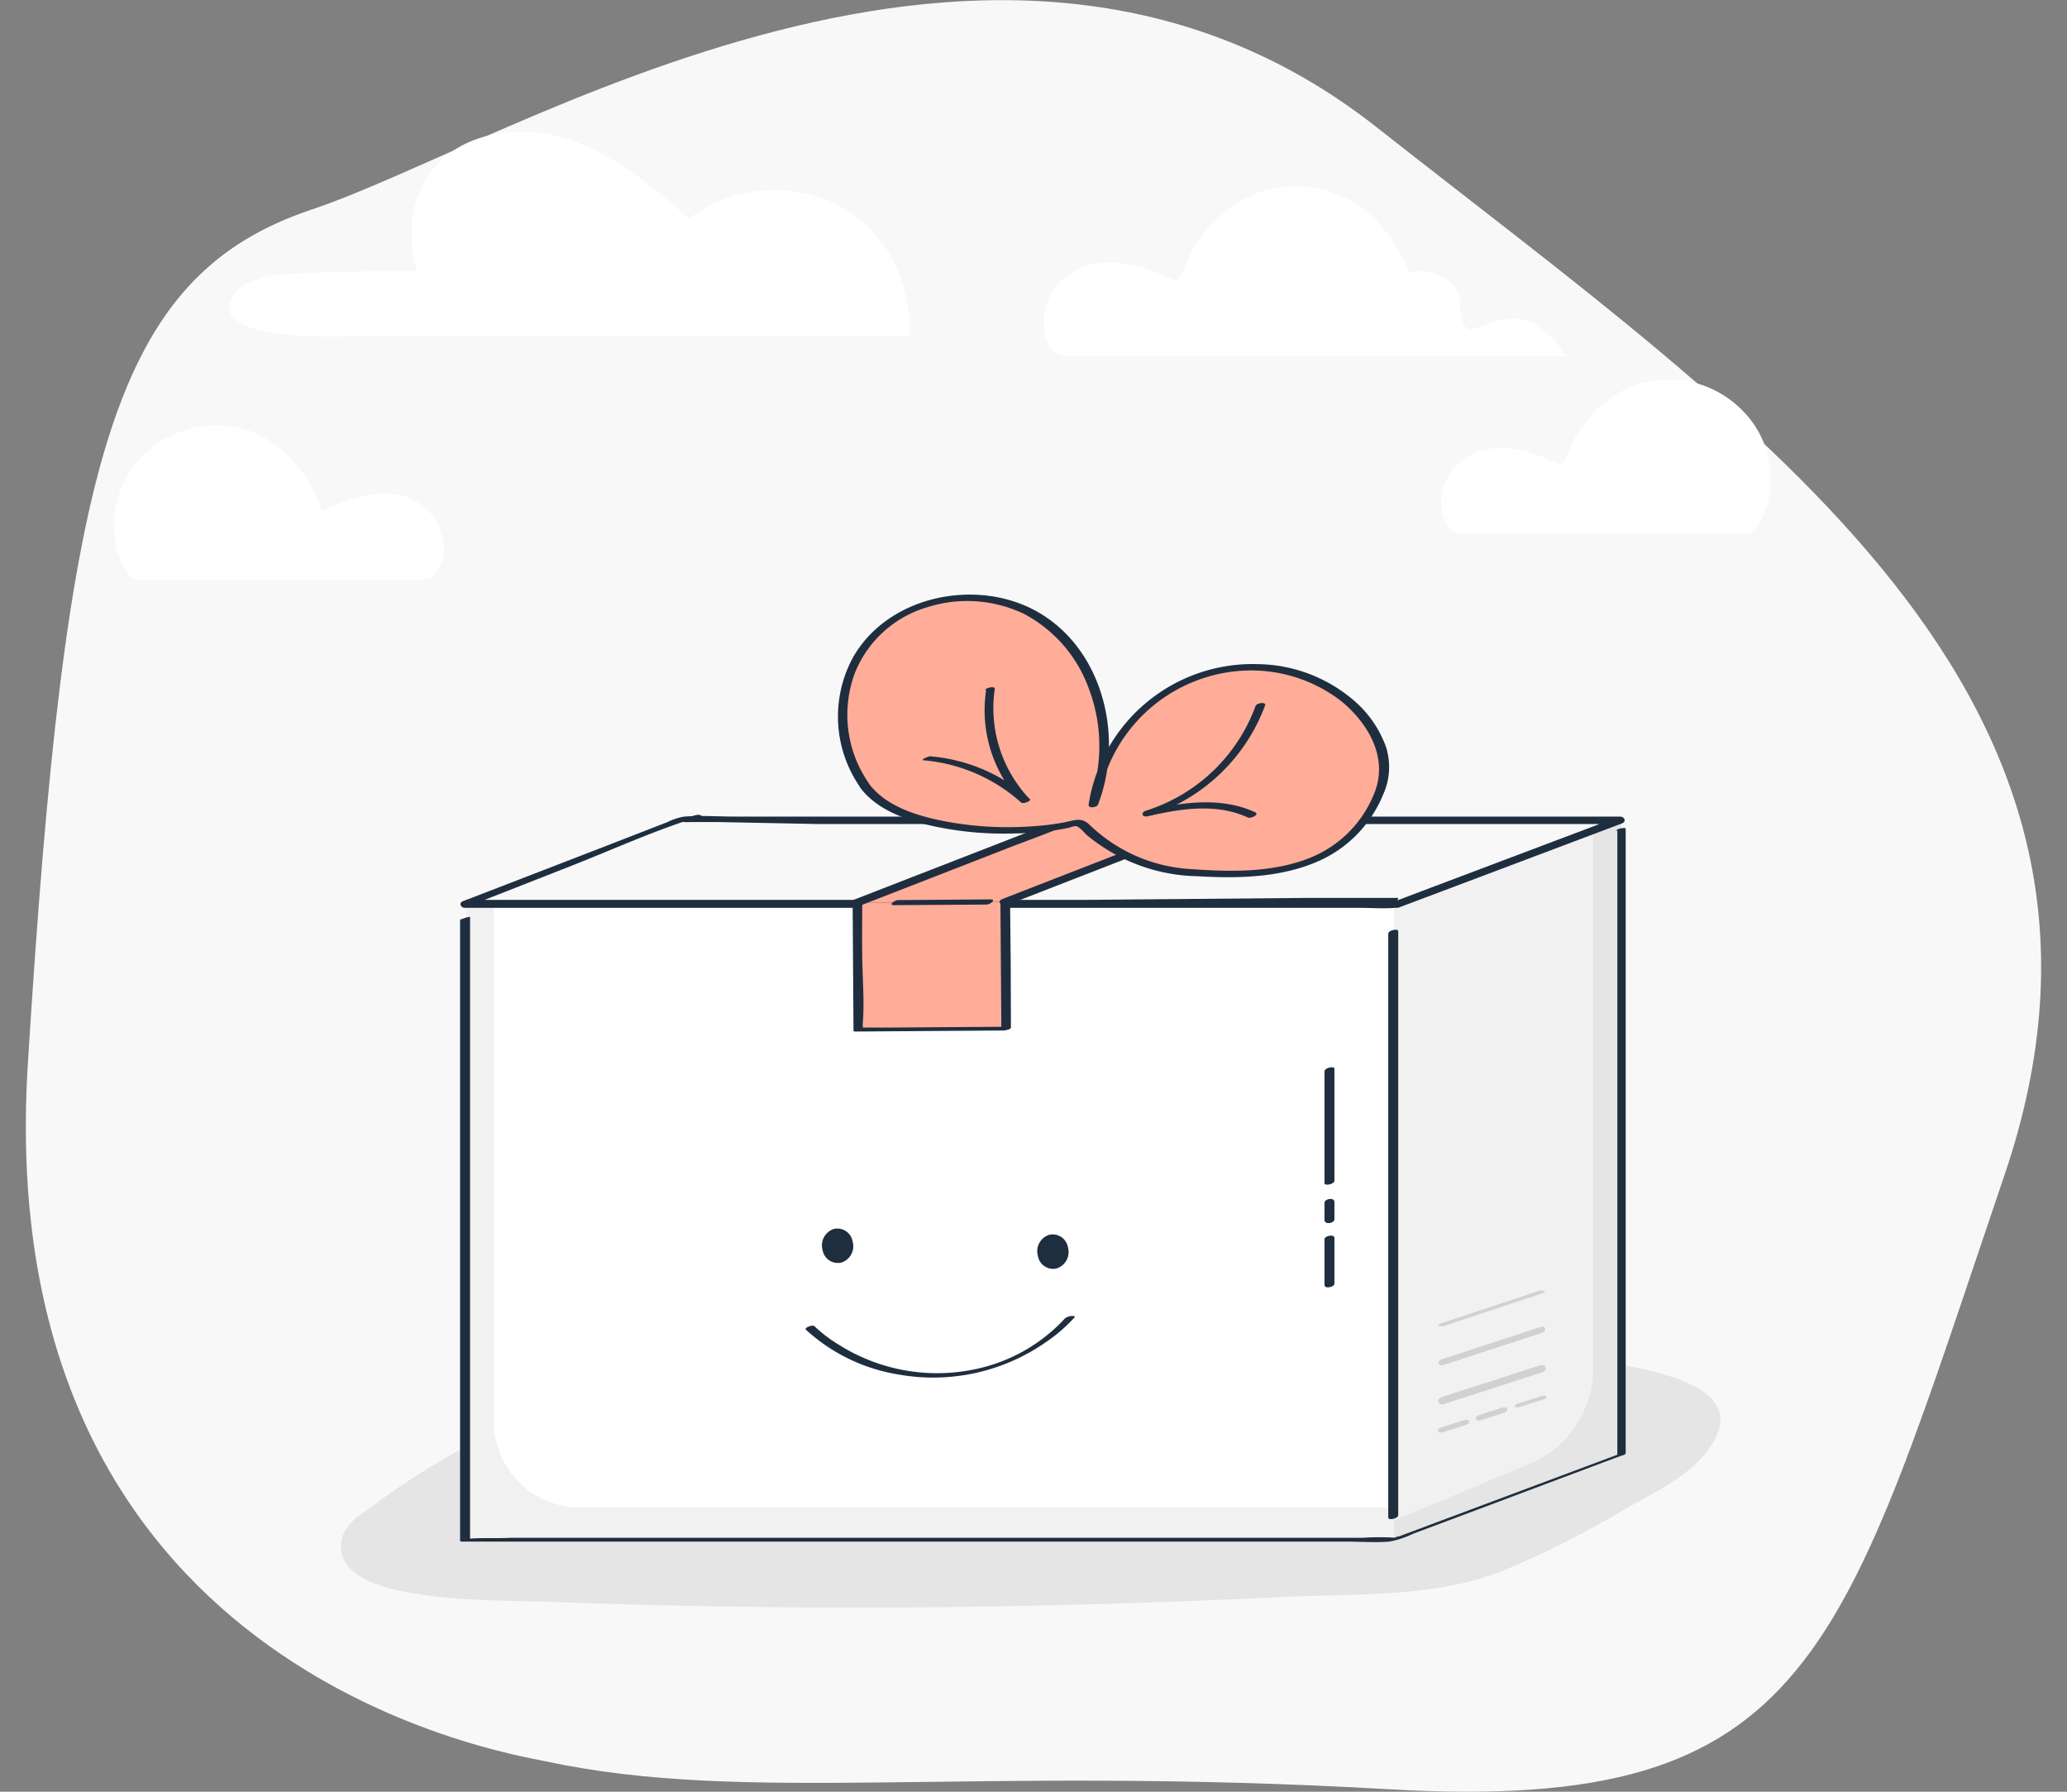 <svg xmlns="http://www.w3.org/2000/svg" viewBox="0 0 240 208"><rect x="0" y="0" width="240" height="208" fill="#808080" stroke="none"/><title>intro</title><path d="M63.35,204.47c-5-1.05-64.5-10.59-60.12-80.93s9.89-91.49,33-99.23S115.69-20,159.84,14.77s91.81,66.05,72.9,121.65-22,74.14-71.34,71.3-74.49,1.79-98.05-3.25" style="fill:#f8f8f8;"/><path d="M41.6,39h64c.31-6.14-2.74-12.28-8.18-15.14a16.57,16.57,0,0,0-17.4,1.5c-4.36-3.76-8.89-7.62-14.39-9.31s-12.29-.65-15.69,4c-2.34,3.21-2.66,7.61-1.51,11.41-5,0-10,.08-14.95.36-2.84.15-6.71,1-6.85,3.82-.21,4.25,15,3.36,15,3.36" style="fill:#fff;"/><path d="M178.19,37.59a5.47,5.47,0,0,0-3.83-.44c-.78.18-1.54.46-2.31.69-1.46.45-1.59.84-2.19-.44-.74-1.59.42-3.24-1.84-4.91a5,5,0,0,0-2.8-1,4.67,4.67,0,0,0-1.59.22,18.09,18.09,0,0,0-3.91-6.21,13.27,13.27,0,0,0-14-3,14.74,14.74,0,0,0-5.51,4.09,17.86,17.86,0,0,0-2.07,3,27.53,27.53,0,0,1-1.41,3.06c-1.41-.53-2.71-1.23-4.18-1.63-2.87-.79-6-.95-8.51.92a6.78,6.78,0,0,0-2.71,6.88c.38,1.46,1.07,2.53,2.54,2.55,2.09,0,4.18,0,6.26,0h51.71a11.09,11.09,0,0,0-3.65-3.73" style="fill:#fff;"/><path d="M205.45,57.59a11.32,11.32,0,0,0-3.26-10.06,12,12,0,0,0-12.66-2.72,13.5,13.5,0,0,0-5,3.7,16.08,16.08,0,0,0-1.87,2.68A25,25,0,0,1,181.39,54c-1.27-.48-2.45-1.11-3.78-1.48-2.6-.72-5.43-.86-7.7.84a6.12,6.12,0,0,0-2.43,6.32c.24.83.85,2.19,1.78,2.27.27,0,.56,0,.83,0h32.65a1.32,1.32,0,0,0,1.07-.53,9.2,9.2,0,0,0,1.64-3.79" style="fill:#fff;"/><path d="M13.4,62.91a11.35,11.35,0,0,1,3.26-10.06,12,12,0,0,1,12.66-2.72,13.42,13.42,0,0,1,5,3.7,16.08,16.08,0,0,1,1.87,2.68,25,25,0,0,0,1.28,2.77c1.27-.48,2.45-1.11,3.78-1.48,2.6-.72,5.43-.86,7.71.84A6.13,6.13,0,0,1,51.37,65c-.23.83-.85,2.19-1.78,2.27a7.66,7.66,0,0,1-.83,0H16.11A1.32,1.32,0,0,1,15,66.7a9.2,9.2,0,0,1-1.64-3.79" style="fill:#fff;"/><path d="M42.06,175.64c-1.35,1-2.57,2.21-2.47,4.13.2,4.08,7.21,5.06,10.07,5.45,5.08.69,10.16.58,15.26.78q27.8,1,55.62.39,14.27-.31,28.54-1c8.35-.41,17.66.12,25.57-3.1a110.79,110.79,0,0,0,13.76-6.94c3.69-2.14,8.47-4.18,10.66-8.18,3.83-7-9.6-8.41-13.29-9.18-14.52-3-29.5-3.58-44.27-4a332.48,332.48,0,0,0-45.07,1.41c-18.77,2-38.83,8.33-54.16,20.16l-.22.15" style="fill:#e5e5e5;"/><rect x="80.69" y="94.76" width="107.56" height="73.79" style="fill:#e5e5e5;"/><polygon points="80.92 94.88 54.55 105.14 54.55 178.72 80.92 168.84 80.92 94.88" style="fill:#f6f6f6;"/><path d="M80.72,94.63l-23.13,9-3.28,1.28c-.73.28-.05.52.41.34l23.14-9L81.13,95c.74-.29.06-.53-.41-.35" style="fill:#1f2e3f;"/><path d="M81.62,168.78V98.27c0-.58-1.16-.41-1.16.09v70.58c0,.58,1.16.41,1.16-.09" style="fill:#1f2e3f;"/><rect x="54.09" y="104.94" width="107.79" height="73.79" style="fill:#f1f1f1;"/><path d="M161.88,105.17H57.33v59.91A10,10,0,0,0,67.27,175h94.61Z" style="fill:#fff;"/><polygon points="188.25 94.88 161.88 105.14 161.88 178.72 188.25 168.84 188.25 94.88" style="fill:#e5e5e5;"/><path d="M185,96.2,161.88,105v71.5l15.9-6.63A12.08,12.08,0,0,0,185,158.64Z" style="fill:#f1f1f1;"/><path d="M161.19,108.41v67.78c0,.33,1.16.12,1.16-.3v-67.8c0-.32-1.16-.12-1.16.3" style="fill:#1f2e3f;"/><path d="M187.79,96.38V169l.37-.26-21.4,8-4.3,1.61c-.1,0-.65.16-.71.27.1-.19.82,0,.38-.1a30.16,30.16,0,0,0-3.92,0H59.38c-1.52.08-3.07,0-4.59.08a.83.83,0,0,1-.35,0c-.13-.06.14.17.14,0,0-.51,0-1,0-1.53V106.47c0-.15-1.16.3-1.16.3v72.12c0,.06.18.07.2.07H156.08c1.74,0,3.54.14,5.28,0a11,11,0,0,0,2.72-.91l7.53-2.82,15.77-5.92,1-.36c.1,0,.38-.12.38-.26V96.18c0-.14-1.12,0-1.12.3" style="fill:#1f2e3f;"/><path d="M153.79,124.37v13c0,.32,1.15.12,1.15-.31v-13c0-.33-1.15-.12-1.15.31" style="fill:#1f2e3f;"/><path d="M153.79,139.63v2c0,.58,1.15.4,1.15-.09v-2c0-.58-1.15-.4-1.15.1" style="fill:#1f2e3f;"/><path d="M153.79,143.8v5.38c0,.48,1.15.24,1.15-.15v-5.32c0-.48-1.15-.24-1.15.14" style="fill:#1f2e3f;"/><path d="M167.63,163l11.43-3.69c.68-.22.47-1-.21-.82l-11.44,3.69c-.68.22-.47,1,.22.82" style="fill:#d1d1d1;"/><path d="M167.61,158.46,179,154.74c.66-.22.5-.9-.18-.68l-11.38,3.73c-.66.22-.5.89.18.67" style="fill:#d1d1d1;"/><path d="M167.72,153.91l11.33-3.76c.75-.25,0-.42-.4-.28l-11.33,3.76c-.75.25,0,.42.4.28" style="fill:#d1d1d1;"/><path d="M167.6,166.25l2.52-.8c.17-.06.55-.2.48-.45s-.47-.19-.63-.14l-2.53.81c-.17.05-.54.2-.48.44s.48.2.64.14" style="fill:#d1d1d1;"/><path d="M172,164.86l2.54-.82c.18-.06.55-.21.48-.46s-.47-.22-.64-.16l-2.55.81c-.18.06-.54.21-.48.46s.48.22.65.17" style="fill:#d1d1d1;"/><path d="M176.48,163.33l2.57-.83c.12,0,.56-.16.5-.36s-.51-.09-.61-.06l-2.57.83c-.12,0-.56.16-.5.35s.51.1.61.07" style="fill:#d1d1d1;"/><path d="M123.7,153a19.55,19.55,0,0,1-8.59,5.46,21.35,21.35,0,0,1-17.63-2.3,16.36,16.36,0,0,1-2.91-2.2c-.22-.22-1.25.19-1,.4a20.79,20.79,0,0,0,10.79,5.21,22.86,22.86,0,0,0,17.15-3.81,18.19,18.19,0,0,0,3.25-2.82c.25-.29-.83-.17-1,.06" style="fill:#1f2e3f;"/><path d="M99,144.13a2,2,0,0,1-1.3,2.44,1.8,1.8,0,0,1-2.19-1.45,2,2,0,0,1,1.3-2.45A1.8,1.8,0,0,1,99,144.13" style="fill:#1f2e3f;"/><path d="M124,144.81a2,2,0,0,1-1.3,2.44,1.79,1.79,0,0,1-2.19-1.45,2,2,0,0,1,1.3-2.45,1.8,1.8,0,0,1,2.19,1.46" style="fill:#1f2e3f;"/><polygon points="162.22 104.7 53.99 104.73 79.21 94.99 188.05 94.97 162.22 104.7" style="fill:#f8f8f8;"/><path d="M162.35,104.24H151.51l-25.84.23h-70a5.42,5.42,0,0,0-1.45,0,1.08,1.08,0,0,1-.18,0l.21.79,12.17-4.78c4.32-1.7,8.61-3.63,13-5.11-.35.12-.29,0,0,.06a5,5,0,0,0,.77,0h3.15l11.57.23h90.6a11.08,11.08,0,0,0,2.23,0,1.41,1.41,0,0,1,.29,0l-.21-.79-22.61,8.53L162,104.62c-.71.27-.08.93.51.7l22.61-8.52,3.21-1.21c.55-.21.29-.79-.21-.79H85.41c-2,0-4-.16-6,0a6.85,6.85,0,0,0-1.9.63l-7,2.72-15.74,6.08-1,.38c-.55.21-.28.78.21.78H157.76c1.39,0,2.84.11,4.23,0h.19c.66,0,.85-.86.09-.86" style="fill:#1f2e3f;"/><rect x="99.48" y="104.76" width="17.25" height="14.69" transform="translate(-0.76 0.74) rotate(-0.39)" style="fill:#ffac98;"/><polygon points="116.54 104.7 99.34 104.82 124.02 95.22 141.21 95.1 116.54 104.7" style="fill:#ffac98;"/><path d="M99,104.94l.1,14.74c0,.06.18.07.2.07l17.16-.12c.19,0,.92-.09.92-.37q0-7.35-.1-14.7c0-.16-1.12,0-1.12.3q.06,7.35.11,14.7l.92-.37-14,.1c-.91,0-1.83,0-2.75,0-.07,0-.4,0-.46,0,.29.24.18-.22.19-.37.21-2.41,0-5-.05-7.37s0-4.59,0-6.89c0-.16-1.12,0-1.12.3" style="fill:#1f2e3f;"/><path d="M115,104.41l-10.73.08c-.39,0-1.2.6-.45.59l10.74-.07c.39,0,1.19-.6.44-.6" style="fill:#1f2e3f;"/><path d="M99.73,105.19l17.44-6.79c2.36-.91,4.76-1.76,7.09-2.76.18-.07-.42,0,.09,0a13.83,13.83,0,0,0,1.44,0l5.37,0,10.07-.06-.21-.8-21.56,8.39-3.08,1.2c-.71.27-.09.94.51.71l21.56-8.39,3.07-1.19c.55-.22.29-.8-.21-.8l-8.58.06-5.81,0a19.69,19.69,0,0,0-2.77,0,8.89,8.89,0,0,0-1.76.65l-4.2,1.64-11.48,4.46-7.49,2.91c-.71.28-.09,1,.51.72" style="fill:#1f2e3f;"/><path d="M100.42,91.24a14,14,0,0,1-.89-14.86c4-7.06,14.41-9.08,21.19-4.62s9.25,14,6.22,21.58a18.46,18.46,0,0,1,27.35-13.53c3.55,2,7.55,6.87,6.18,11.21a13.77,13.77,0,0,1-9,9.17c-4.47,1.51-9.49,1.39-14.14,1a18.69,18.69,0,0,1-11-4.79c-.41-.37-.85-1.09-1.41-.93-5.73,1.64-20.39,1.43-24.57-4.26" style="fill:#ffac98;"/><path d="M100.93,91a13.9,13.9,0,0,1-1.62-13,13,13,0,0,1,8.43-7.53,15.3,15.3,0,0,1,11.13.78,15.91,15.91,0,0,1,7.54,8.65,18.78,18.78,0,0,1,0,13.39h1.1A18,18,0,0,1,144,77.88a17.09,17.09,0,0,1,11.7,3.49c3.13,2.56,5.48,6.51,3.93,10.56a13.35,13.35,0,0,1-7.54,7.66c-4.3,1.72-9.16,1.63-13.7,1.31a18.49,18.49,0,0,1-11.88-5.15c-.94-.92-1.74-.52-2.89-.29a31.24,31.24,0,0,1-4,.48,39.23,39.23,0,0,1-10.59-.73c-2.94-.64-6.22-1.71-8.12-4.21-.28-.37-1.35,0-1,.48,1.75,2.31,4.67,3.47,7.4,4.18a38.38,38.38,0,0,0,10.19,1.1,37.54,37.54,0,0,0,4.85-.35q.91-.14,1.83-.33a2.52,2.52,0,0,1,.73-.18c.44.06,1,.8,1.34,1.09A20.68,20.68,0,0,0,139,101.72c4.63.27,9.54.19,13.88-1.66a14.38,14.38,0,0,0,7.74-7.88,7.65,7.65,0,0,0,.3-5.49,12.79,12.79,0,0,0-3.38-5.07,17.45,17.45,0,0,0-11.41-4.52,19.29,19.29,0,0,0-19.73,16.29c-.08.52,1,.34,1.09,0,3.12-8,.45-18.46-7.46-22.6-7-3.66-17-1.53-21,5.55a14.37,14.37,0,0,0,.91,15.15c.27.38,1.34,0,1-.48" style="fill:#1f2e3f;"/><path d="M145.77,82a19.94,19.94,0,0,1-12.68,12.1c-.67.2-.51.82.18.66,3.78-.88,7.95-1.55,11.61.14.38.17,1.38-.36.87-.6-4-1.84-8.51-1.16-12.66-.2l.18.66a21.17,21.17,0,0,0,13.62-12.87c.16-.44-1-.31-1.12.11" style="fill:#1f2e3f;"/><path d="M114.5,80.13a15.55,15.55,0,0,0,4.12,13.06l1-.39a19.92,19.92,0,0,0-11.59-5c-.25,0-1.28.43-.72.47a19.39,19.39,0,0,1,11.26,4.9c.21.19,1.24-.19,1-.39a15.34,15.34,0,0,1-4.06-12.86c0-.28-1.07-.09-1.11.19" style="fill:#1f2e3f;"/></svg>